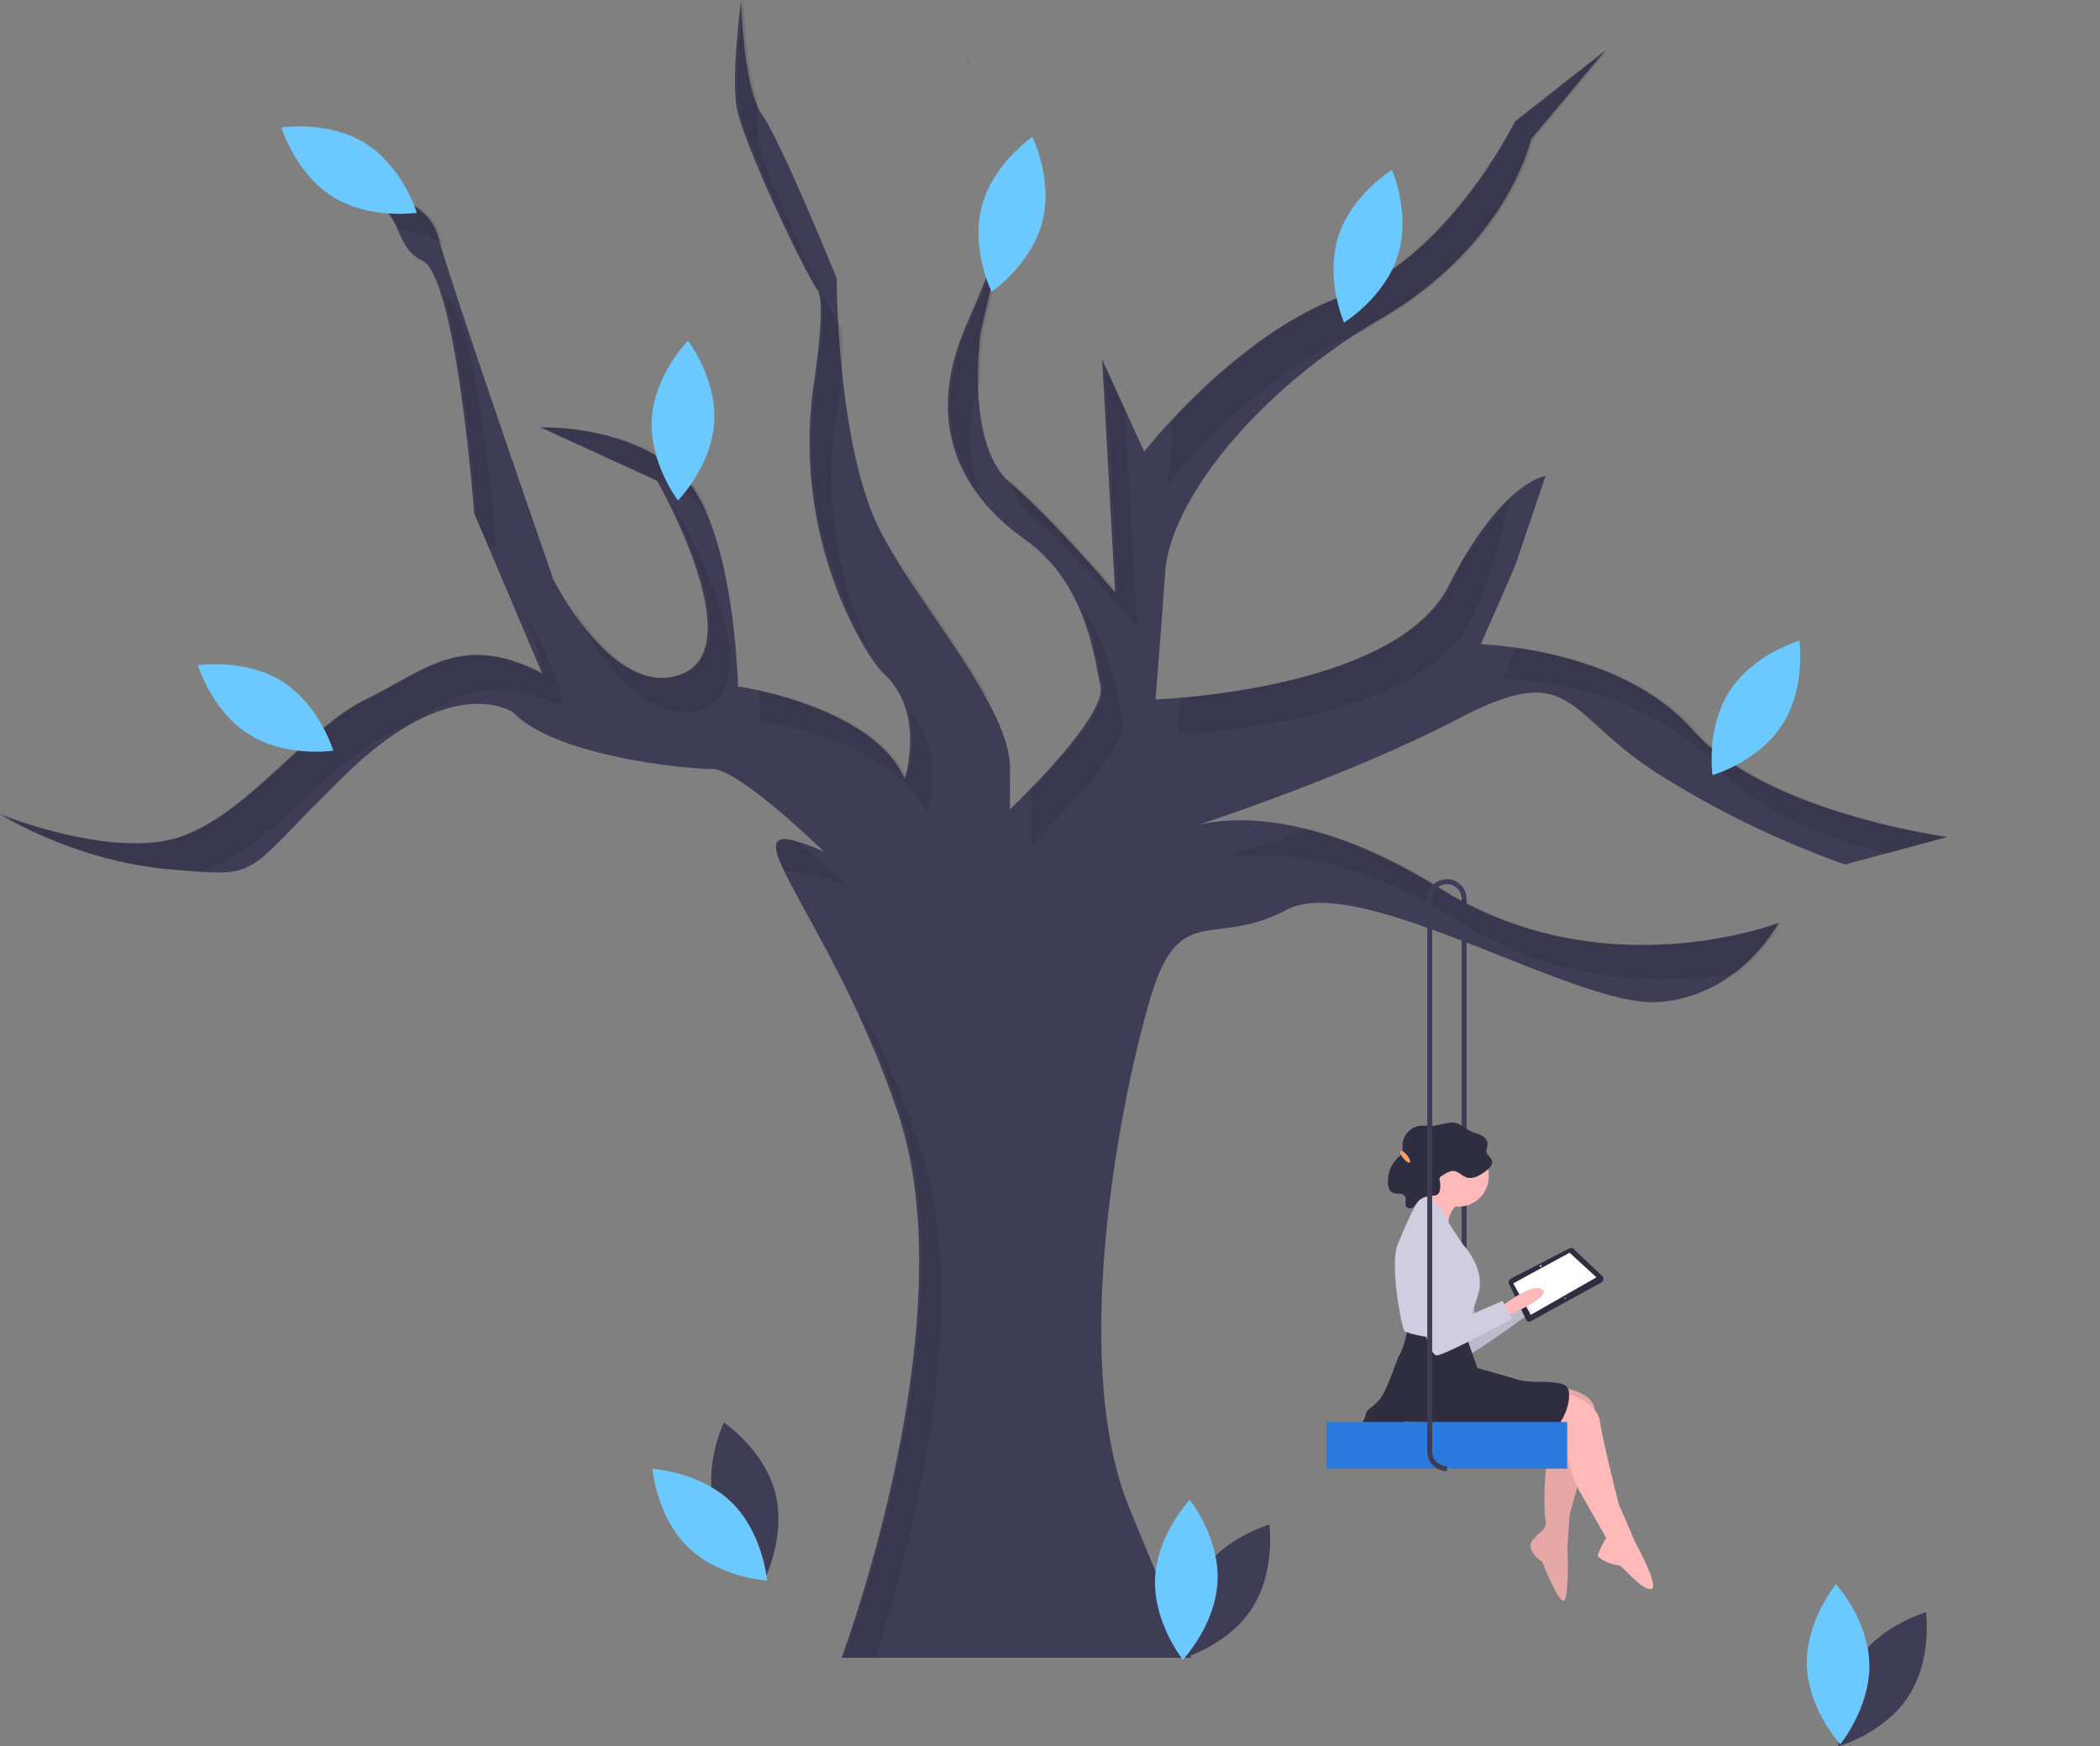 <svg xmlns="http://www.w3.org/2000/svg" width="599.389" height="498.3" viewBox="0 0 599.389 498.3"><rect x="0" y="0" width="599.389" height="498.3" fill="#808080" stroke="none"/><defs><style>.a{fill:#3f3d56;}.b{opacity:0.1;}.c{fill:#ffb9b9;}.d{fill:#d0cde1;}.e{fill:#2f2e41;}.f{fill:#fff;}.g{fill:#f2f2f2;}.h{fill:#2d7ade;}.i{fill:#f49e6c;}.j{fill:#6cc9ff;}</style></defs><g transform="translate(0 0.001)"><path class="a" d="M768.4,629.511H767V476.147a4.19,4.19,0,0,0-1.551-3.261l.886-1.087a5.588,5.588,0,0,1,2.067,4.348Z" transform="translate(-349.81 -219.657)"/><path class="a" d="M565.922,135.23a12.285,12.285,0,0,1,.806,2.579C566.335,136.456,566.027,135.538,565.922,135.23Z" transform="translate(-290.109 -118.949)"/><path class="a" d="M583.216,196.37a20.513,20.513,0,0,1-1.044,4.457Z" transform="translate(-294.971 -137.243)"/><path class="a" d="M588.543,317.1c-27.562,14.366-63.617,26.77-74.416,30.365,8.234-2.144,32.2-5.032,69.335,18.136,46.658,29.1,96.547,9.7,96.547,9.7s-11.086,21.255-34.647,22.635-85-37.415-105.783-26.328-30.491-2.775-38.809,24.948-23.553,103.47-6,145.973l17.548,42.5H412.542s36.034-96.084,16.167-155.209c-11.121-33.112-26.735-57.093-32.558-69.279-2.922-6.1-3.385-9.243.4-9.089,2.151.091,5.676,1.247,10.911,3.532,0,0-24.023-23.56-31.871-23.56s-44.815-3.693-56.819-16.167c0,0-17.092-12.011-47.583,17.555s-23.1,29.566-50.351,27.253c-26.826-2.278-47.842-15.291-48.494-15.7.778.315,32.11,12.838,51.262,6.461,19.4-6.468,36.034-30.953,53.126-39.265s27.253-19.4,50.351-7.393L311.86,268.281l-4.17-9.832-.007-.014S302.6,190.992,292.9,186.374s-3.693-16.63-21.71-18.942c0,0,22.173-2.775,26.328,12.474s32.8,97.472,32.8,97.472,17.548,35.1,36.952,26.791-7.393-54.969-7.393-54.969L326.619,233.95s24.948-.925,40.19,13.4,16.167,60.512,16.167,60.512,38.34,5.543,47.583,26.335c0,0,6.006-18.48-5.543-29.566-2.887-2.775-5.922-7.6-8.844-13.266a117.182,117.182,0,0,1-11.451-70.583c1.717-11.815,2.775-23.371.89-26.1-4.156-6.006-21.71-42.958-23.1-52.664S383.9,112,383.9,112s.463,24.941,6.006,32.8,21.248,46.658,21.248,46.658,0,48.964,12.936,72.986,37.877,50.814,36.5,68.368V342.97s27.716-26.328,25.866-35.109-4.156-29.566-21.71-42.033-29.1-32.341-16.63-60.982c7.015-16.111,10.084-24.766,11.43-29.258L452.269,206.7s-4.618,31.871,8.318,42.958c.035.028.063.056.1.084,12.915,11.1,29.923,31.332,29.923,31.332l-.049-.89-3.644-65.628.8,1.752,5.76,12.628,5.452,11.948s25.866-33.259,56.357-44.345,49.426-49.889,49.426-49.889l25.873-20.33-21.255,25.41S602.86,181.749,566.37,203s-60.05,52.657-61.437,72.061-2.775,36.5-2.775,36.5,68.368-2.313,83.61-32.341,27.723-31.409,27.723-31.409l-8.781,25.866-9.7,22.173s39.727.925,60.512,24.485,72.524,30.491,72.524,30.491l-29.1,7.849A267.6,267.6,0,0,1,644.9,332.346C618.571,315.254,621.339,300.012,588.543,317.1Z" transform="translate(-172.342 -111.998)"/><path class="b" d="M746.791,314.74c-2.922,12.936-6.363,25.431-11.2,34.955-15.242,30.028-83.61,32.341-83.61,32.341s.322-3.966.813-10.224c17.358-1.43,64.808-7.533,77.191-31.928,1.135-2.228,2.186-4.625,3.182-7.148Z" transform="translate(-315.86 -172.662)"/><path class="b" d="M619.895,335.417S602.8,315.087,589.873,304a22.494,22.494,0,0,1-6.209-9.727c-.112-.308-.217-.624-.322-.939.3.294.6.582.925.855,11.318,9.706,25.831,26.5,29.272,30.526l.75.89-3.595-64.766,5.76,12.628Z" transform="translate(-295.321 -156.534)"/><path class="b" d="M648.948,238.667a97.9,97.9,0,0,1-1.577,18.138s25.858-33.246,56.338-44.339c1.8-1.14,3.629-2.262,5.5-3.351,36.494-21.249,42.961-51.276,42.961-51.276l21.249-25.407L747.55,152.757s-18.94,38.8-49.428,49.89C677.339,210.2,658.707,228.061,648.948,238.667Z" transform="translate(-314.48 -118.112)"/><path class="b" d="M592.552,416.724v10.163s27.717-26.331,25.869-35.108c-1.413-6.712-3.1-20.447-11.67-32.117,3.861,8.819,5.036,17.422,6.064,22.306,1.325,6.294-12.552,21.613-20.51,29.778A21.06,21.06,0,0,1,592.552,416.724Z" transform="translate(-298.003 -186.104)"/><path class="b" d="M539.6,341.567c.219.468.446.929.686,1.374,7.084,13.156,17.763,27.14,25.754,39.985C559.585,370.206,548.347,355.659,539.6,341.567Z" transform="translate(-282.234 -180.689)"/><path class="b" d="M732.8,466.552c-15.2-9.479-28.185-14.594-38.795-17.185-11.13,4.189-20.29,7.313-24.9,8.847,8.267-2.14,32.216-4.982,69.3,18.15,29.1,18.149,59.449,17.434,78.176,14.325a48.4,48.4,0,0,0,12.764-14.435S779.461,495.655,732.8,466.552Z" transform="translate(-320.985 -212.945)"/><path class="b" d="M568.047,280.357c-3.725-9.127-4.339-19.988-.059-32.715a99.842,99.842,0,0,1,.8-13.8l7.274-31.115c-1.341,4.487-4.409,13.144-11.431,29.268C555.738,252.409,559.056,268.36,568.047,280.357Z" transform="translate(-288.157 -139.146)"/><path class="b" d="M839.389,399.215c-14.416-16.338-37.938-21.789-51-23.6l-3.9,8.924s39.727.924,60.515,24.483c11.528,13.065,32.57,21.013,49.032,25.5l17.887-4.827S860.176,422.774,839.389,399.215Z" transform="translate(-355.506 -190.878)"/><path class="b" d="M443.564,376.6c19.4-8.315-7.391-54.971-7.391-54.971l-.733-.336c6.68,14.093,16.367,39.561,2.518,45.5-12.959,5.554-25.092-8.264-31.722-18.053l.373,1.072S424.162,384.918,443.564,376.6Z" transform="translate(-242.327 -174.623)"/><path class="b" d="M529.287,428.046s5.846-18.02-5.136-29.146c2.693,9.585-.47,19.336-.47,19.336-7.147-16.081-31.705-23.038-42.462-25.364.417,5.354.488,8.844.488,8.844S520.048,407.259,529.287,428.046Z" transform="translate(-264.764 -196.04)"/><path class="b" d="M583.172,200.827a20.493,20.493,0,0,0,1.041-4.454Z" transform="translate(-295.27 -137.244)"/><path class="b" d="M229.928,435.261c.093-.03.188-.057.28-.088,19.4-6.467,36.032-30.95,53.124-39.265s27.255-19.4,50.352-7.391c0,0-4.041-16.54-11.871-27.407a107.767,107.767,0,0,1,6.265,17.6c-23.1-12.011-33.26-.924-50.352,7.391S244,418.894,224.6,425.362s-51.276-6.467-51.276-6.467,21.249,13.4,48.5,15.706C224.948,434.865,227.609,435.1,229.928,435.261Z" transform="translate(-172.637 -186.537)"/><path class="b" d="M368.069,304.143s-.757.014-2.13.035l-4.17-9.832c.456-.007.694-.014.694-.014s-3.21-42.537-9.39-62.362c.077.035.14.077.21.112C362.981,236.7,368.069,304.143,368.069,304.143Z" transform="translate(-226.42 -147.896)"/><path class="b" d="M525.083,706.934c8.464-25.947,28.82-97.7,12.793-145.4-6.921-20.6-13.336-33.74-18.759-42.121a238.158,238.158,0,0,1,13.153,32.31C552.134,610.85,516.1,706.934,516.1,706.934Z" transform="translate(-275.202 -233.904)"/><path class="b" d="M508.341,467.031a51.367,51.367,0,0,0-17.618-4.254c-2.922-6.1-3.385-9.243.4-9.089,1.051.189,2.109.413,3.161.673C501.712,460.527,508.341,467.031,508.341,467.031Z" transform="translate(-266.915 -214.236)"/><path class="b" d="M338.4,211.727a12.084,12.084,0,0,0,1.9,2.429,13.633,13.633,0,0,0-1.9-2.429Z" transform="translate(-222.029 -141.838)"/><path class="b" d="M439.289,309.225a22.487,22.487,0,0,1,2,2.159c-2.024-4.865-4.522-9.071-7.609-11.97-15.244-14.32-40.189-13.4-40.189-13.4l31.284,14.338a44.674,44.674,0,0,1,14.512,8.869Z" transform="translate(-238.515 -164.064)"/><path class="b" d="M496.187,194.685c1.885,2.723.826,14.279-.895,26.1a117.173,117.173,0,0,0,11.455,70.578,82.191,82.191,0,0,0,4.922,8.449A117.284,117.284,0,0,1,500.9,230.593c1.721-11.819,2.78-23.375.9-26.1-4.157-6.005-21.711-42.961-23.1-52.662a67.218,67.218,0,0,1-.289-11.335c-3.588-10.181-3.931-28.5-3.931-28.5s-2.772,20.326-1.386,30.026S492.03,188.68,496.187,194.685Z" transform="translate(-262.216 -111.997)"/><path class="b" d="M567.7,137.726a13.219,13.219,0,0,0-.839-2.658S567.214,136.065,567.7,137.726Z" transform="translate(-290.389 -118.901)"/><path class="b" d="M328.994,200.932c4.071.5,8.754,1.747,12.326,4.644-.233-.788-.436-1.495-.6-2.088-4.158-15.244-26.331-12.472-26.331-12.472C324.412,192.3,327,196.586,328.994,200.932Z" transform="translate(-214.846 -135.582)"/><path class="a" d="M954.619,747.048c-6.889,10.565-5,24-5,24s13.058-3.692,19.947-14.257,5-24,5-24S961.509,736.483,954.619,747.048Z" transform="translate(-424.847 -272.751)"/><path class="c" d="M791.088,639.076s7.927-8.316,11.172-6.643-9.329,9.11-9.329,9.11Z" transform="translate(-357.483 -267.655)"/><path class="b" d="M791.088,639.076s7.927-8.316,11.172-6.643-9.329,9.11-9.329,9.11Z" transform="translate(-357.483 -267.655)"/><path class="d" d="M755.6,615.959a19.656,19.656,0,0,0-2.151,10.854c.762,5.631,7.736,23.7,10.107,23.378s19.932-13.262,19.932-13.262l-3.349-4.677-12.829,7.773S765.356,612.223,755.6,615.959Z" transform="translate(-346.183 -262.689)"/><path class="e" d="M813.2,630.022l-20,10.986a.952.952,0,0,1-1.4-.413l-4.9-10.241a1.278,1.278,0,0,1,.655-1.535l16.6-8.559a.97.97,0,0,1,1.271.243l8.294,7.814a1.232,1.232,0,0,1-.525,1.7Z" transform="translate(-356.212 -264.038)"/><path class="f" d="M640.073,517.1l-18.749,10.717-4.99-8.992,16.084-8.747Z" transform="translate(-184.419 -152.624)"/><ellipse class="g" cx="0.276" cy="0.235" rx="0.276" ry="0.235" transform="translate(439.386 361.286) rotate(-50.158)"/><ellipse class="g" cx="0.184" cy="0.157" rx="0.184" ry="0.157" transform="translate(446.467 370.466) rotate(-50.158)"/><path class="b" d="M755.6,615.959a19.656,19.656,0,0,0-2.151,10.854c.762,5.631,7.736,23.7,10.107,23.378s19.932-13.262,19.932-13.262l-3.349-4.677-12.829,7.773S765.356,612.223,755.6,615.959Z" transform="translate(-346.183 -262.689)"/><path class="c" d="M783.44,641.941s8.972-7.177,11.962-5.084-10.467,7.775-10.467,7.775Z" transform="translate(-355.194 -268.931)"/><circle class="c" cx="8.673" cy="8.673" r="8.673" transform="translate(407.611 326.956)"/><path class="c" d="M805.069,677.134s9.271,1.2,8.972,6.878-7.177,29.307-7.177,29.307l-.6,9.271s.6,15.551-1.2,15.252-5.981-11.065-5.981-11.065-5.084-3.29-2.691-6.28,4.187-2.692,3.589-5.981-.3-17.046,1.5-21.233,2.84-6.5,2.84-6.5l-5.83-.382Z" transform="translate(-358.88 -281.097)"/><path class="b" d="M805.069,677.134s9.271,1.2,8.972,6.878-7.177,29.307-7.177,29.307l-.6,9.271s.6,15.551-1.2,15.252-5.981-11.065-5.981-11.065-5.084-3.29-2.691-6.28,4.187-2.692,3.589-5.981-.3-17.046,1.5-21.233,2.84-6.5,2.84-6.5l-5.83-.382Z" transform="translate(-358.88 -281.097)"/><path class="c" d="M807.217,679.268s8.972,2.093,9.869,8.074,5.383,23.625,5.383,23.625l4.785,11.065s7.476,13.457,4.187,13.158-7.776-6.878-9.271-6.878-5.981-1.794-5.682-2.991a34.688,34.688,0,0,1,2.392-4.785l-7.235-12.6a30.611,30.611,0,0,1-3.138-7.767,54.437,54.437,0,0,1-1.589-7.741c0-2.093-5.981-2.99-5.981-2.99Z" transform="translate(-360.43 -281.736)"/><path class="e" d="M755.519,651.956l4.187,11.962s6.579,1.794,11.364,3.29,13.756-.6,14.654,2.991-1.794,9.869-4.486,11.364-4.187,2.991-12.859.6-29.307-2.991-29.307-2.991a14.992,14.992,0,0,1-6.579,2.093c-3.888.3-4.785.6-5.981-.3s.6-.9,1.2-3.29.9-1.5,3.589-4.187,4.785-10.766,6.28-13.457,2.392-8.074,2.392-8.074Z" transform="translate(-338.04 -273.564)"/><path class="c" d="M761.861,598.629a8.757,8.757,0,0,0-3.589,6.878c0,4.486-8.972-4.785-8.972-4.785s4.785-5.981,4.785-7.775S761.861,598.629,761.861,598.629Z" transform="translate(-344.979 -255.824)"/><path class="d" d="M747.851,598.613s5.383,2.093,6.579,5.084,5.682,9.271,5.682,9.271,6.28,6.579,4.187,13.756-3.888,8.972-3.888,10.168-2.991,3.29-5.383,2.991-11.364-1.5-11.962-2.691-4.187-18.242-1.794-24.522a145.107,145.107,0,0,1,6.579-14.056Z" transform="translate(-342.333 -257.602)"/><path class="e" d="M760.295,584.8c1.941.461,3.845-.776,5.436-2,.9-.7,1.9-1.689,1.62-2.809-.245-.994-1.416-1.557-1.587-2.568-.119-.7.292-1.385.325-2.1a2.961,2.961,0,0,0-1.741-2.54c-.946-.509-2.018-.721-2.989-1.177-1.483-.7-2.716-1.95-4.3-2.352-2.164-.549-4.368.62-6.593.771-1.347.092-2.71-.192-4.042.029A5.77,5.77,0,0,0,741.8,575.5c-.017.952.173,2.014-.395,2.769a4.191,4.191,0,0,1-.761.689,9.207,9.207,0,0,0-2.979,6.849c-.05,1.268.215,2.774,1.34,3.312a4.967,4.967,0,0,0,1.875.261,1.958,1.958,0,0,1,1.655.79c.512.9-.255,2.239.415,3.027a1.518,1.518,0,0,0,2.073-.109c.588-.5.954-1.231,1.512-1.771,1.084-1.05,2.692-1.24,4.178-1.4a2.12,2.12,0,0,0,1.225-.4,1.894,1.894,0,0,0,.5-1.031,6.387,6.387,0,0,0,.007-2.706,1.5,1.5,0,0,1-.034-.857,1.216,1.216,0,0,1,.439-.491c.921-.692,2.534-1.7,3.731-1.508C757.91,583.134,758.955,584.478,760.295,584.8Z" transform="translate(-341.496 -248.773)"/><path class="d" d="M751.182,613.914a19.656,19.656,0,0,0-3.589,10.467c0,5.682,4.486,24.522,6.878,24.522S776,638.436,776,638.436l-2.691-5.084-13.756,5.981S761.35,611.521,751.182,613.914Z" transform="translate(-344.468 -262.137)"/><rect class="h" width="68.676" height="13.315" transform="translate(378.643 405.756)"/><path class="a" d="M759.264,638.891a5.613,5.613,0,0,1-5.606-5.606V475.609a5.606,5.606,0,0,1,9.146-4.348l-.885,1.087a4.2,4.2,0,0,0-6.859,3.261V633.285a4.209,4.209,0,0,0,4.2,4.2Z" transform="translate(-346.283 -219.12)"/><path class="a" d="M564.829,1.4h0Z" transform="translate(34.56 472.33)"/><ellipse class="i" cx="0.701" cy="2.102" rx="0.701" ry="2.102" transform="translate(399.207 328.874) rotate(-38.768)"/><path class="a" d="M658.619,747.048c-6.889,10.565-5,24-5,24s13.057-3.692,19.947-14.257,5-24,5-24S665.509,736.483,658.619,747.048Z" transform="translate(-316.278 -297.751)"/><path class="a" d="M498.642,748.43c3.294,12.175,14.575,19.716,14.575,19.716s5.941-12.2,2.648-24.375-14.575-19.716-14.575-19.716S495.349,736.255,498.642,748.43Z" transform="translate(-294.68 -318.137)"/><path class="j" d="M956.619,745.893c-.545,12.6-9.9,22.431-9.9,22.431s-8.471-10.6-7.927-23.2,9.9-22.431,9.9-22.431S957.164,733.293,956.619,745.893Z" transform="matrix(0.998, -0.07, 0.07, 0.998, -473.367, -202.805)"/><path class="j" d="M660.619,745.893c-.545,12.6-9.9,22.431-9.9,22.431s-8.471-10.6-7.927-23.2,9.9-22.431,9.9-22.431S661.164,733.293,660.619,745.893Z" transform="translate(-313.103 -294.729)"/><path class="j" d="M496.33,751.032c9.038,8.8,10.142,22.322,10.142,22.322s-13.549-.74-22.587-9.538-10.142-22.322-10.142-22.322S487.292,742.234,496.33,751.032Z" transform="translate(-287.527 -322.355)"/><path class="j" d="M455.6,274.074c-.786,12.588-10.326,22.238-10.326,22.238s-8.267-10.761-7.481-23.349,10.326-22.238,10.326-22.238S456.388,261.486,455.6,274.074Z" transform="translate(-251.755 -153.508)"/><path class="j" d="M311.032,168.372C321.7,175.1,325.593,188.1,325.593,188.1s-13.407,2.093-24.076-4.633-14.561-19.726-14.561-19.726S300.362,161.645,311.032,168.372Z" transform="translate(-206.637 -127.387)"/><path class="j" d="M277.032,387.372C287.7,394.1,291.593,407.1,291.593,407.1s-13.407,2.093-24.076-4.633-14.561-19.726-14.561-19.726S266.362,380.645,277.032,387.372Z" transform="translate(-196.463 -192.916)"/><path class="j" d="M589.062,192.1c-3.218,12.2-14.452,19.806-14.452,19.806s-6.017-12.162-2.8-24.358,14.452-19.806,14.452-19.806S592.279,179.9,589.062,192.1Z" transform="translate(-291.587 -128.677)"/><path class="j" d="M733.829,205.623c-3.782,12.033-15.358,19.112-15.358,19.112s-5.445-12.429-1.663-24.462,15.358-19.112,15.358-19.112S737.611,193.59,733.829,205.623Z" transform="translate(-334.857 -132.693)"/><path class="j" d="M889.61,396.909c-6.85,10.59-19.894,14.33-19.894,14.33s-1.937-13.43,4.913-24.021,19.894-14.33,19.894-14.33S896.46,386.318,889.61,396.909Z" transform="translate(-380.934 -190.061)"/><path class="a" d="M866,206" transform="translate(-379.898 -140.125)"/></g></svg>
